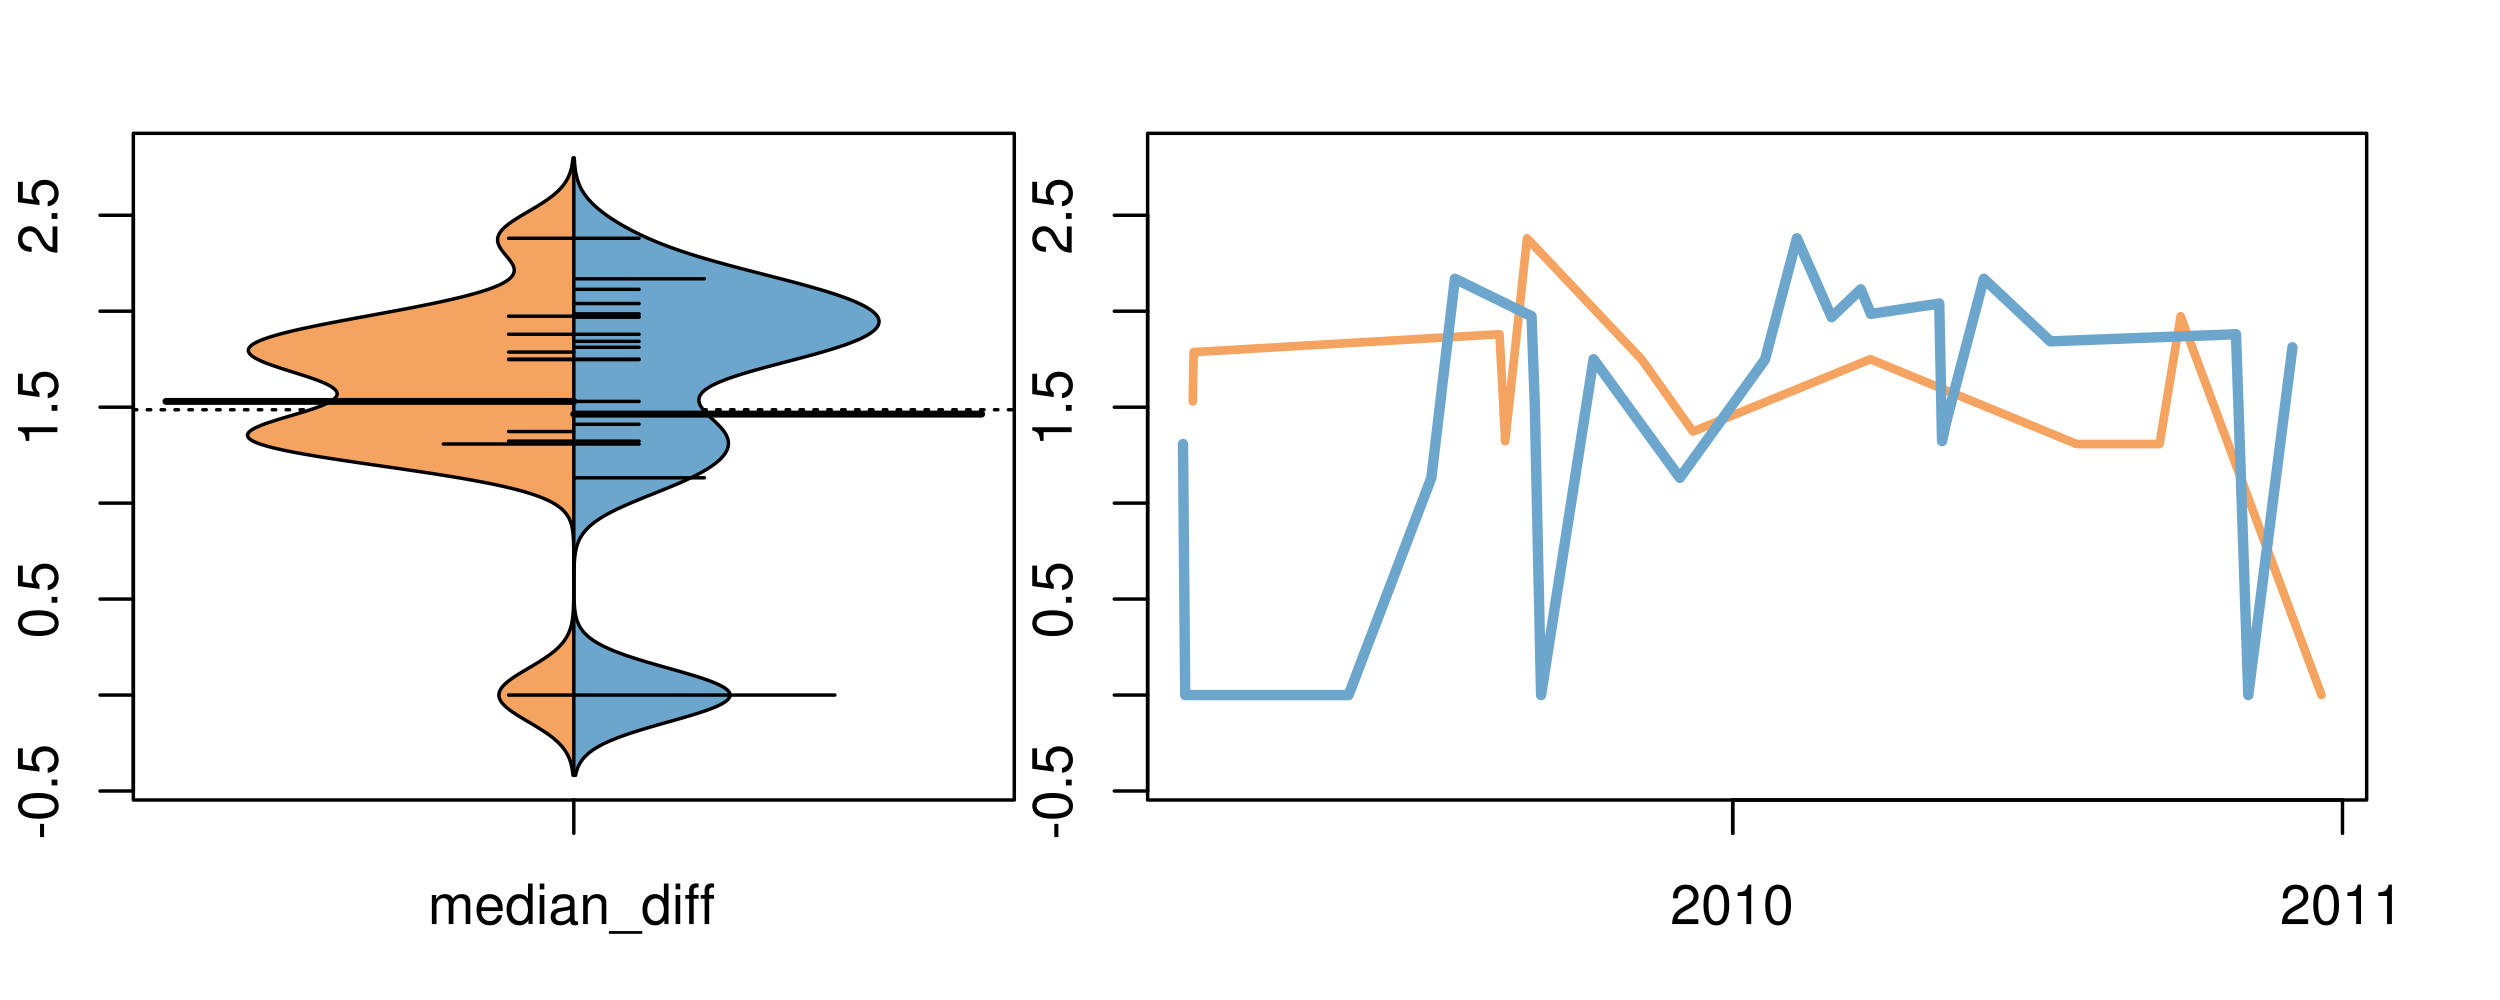 <?xml version="1.0" encoding="UTF-8"?>
<svg xmlns="http://www.w3.org/2000/svg" xmlns:xlink="http://www.w3.org/1999/xlink" width="540pt" height="216pt" viewBox="0 0 540 216" version="1.1">
<defs>
<g>
<symbol overflow="visible" id="glyph0-0">
<path style="stroke:none;" d="M -3.75 -3.406 L -3.75 -0.547 L -2.875 -0.547 L -2.875 -3.406 Z M -3.75 -3.406 "/>
</symbol>
<symbol overflow="visible" id="glyph0-1">
<path style="stroke:none;" d="M -8.516 -3.297 C -8.516 -2.516 -8.156 -1.781 -7.578 -1.344 C -6.828 -0.797 -5.688 -0.516 -4.109 -0.516 C -1.25 -0.516 0.281 -1.469 0.281 -3.297 C 0.281 -5.094 -1.25 -6.078 -4.047 -6.078 C -5.703 -6.078 -6.797 -5.812 -7.578 -5.25 C -8.172 -4.812 -8.516 -4.109 -8.516 -3.297 Z M -7.578 -3.297 C -7.578 -4.438 -6.422 -5 -4.141 -5 C -1.734 -5 -0.594 -4.453 -0.594 -3.281 C -0.594 -2.156 -1.781 -1.594 -4.109 -1.594 C -6.438 -1.594 -7.578 -2.156 -7.578 -3.297 Z M -7.578 -3.297 "/>
</symbol>
<symbol overflow="visible" id="glyph0-2">
<path style="stroke:none;" d="M -1.25 -2.297 L -1.25 -1.047 L 0 -1.047 L 0 -2.297 Z M -1.25 -2.297 "/>
</symbol>
<symbol overflow="visible" id="glyph0-3">
<path style="stroke:none;" d="M -8.516 -5.719 L -8.516 -1.312 L -3.875 -0.688 L -3.875 -1.656 C -4.469 -2.141 -4.672 -2.562 -4.672 -3.219 C -4.672 -4.359 -3.891 -5.078 -2.625 -5.078 C -1.406 -5.078 -0.656 -4.375 -0.656 -3.219 C -0.656 -2.297 -1.125 -1.734 -2.094 -1.469 L -2.094 -0.422 C -1.391 -0.562 -1.062 -0.688 -0.75 -0.938 C -0.094 -1.422 0.281 -2.281 0.281 -3.234 C 0.281 -4.953 -0.969 -6.156 -2.766 -6.156 C -4.453 -6.156 -5.609 -5.047 -5.609 -3.406 C -5.609 -2.812 -5.453 -2.328 -5.094 -1.844 L -7.469 -2.172 L -7.469 -5.719 Z M -8.516 -5.719 "/>
</symbol>
<symbol overflow="visible" id="glyph0-4">
<path style="stroke:none;" d="M -6.062 -3.109 L 0 -3.109 L 0 -4.156 L -8.516 -4.156 L -8.516 -3.469 C -7.203 -3.094 -7.016 -2.859 -6.812 -1.219 L -6.062 -1.219 Z M -6.062 -3.109 "/>
</symbol>
<symbol overflow="visible" id="glyph0-5">
<path style="stroke:none;" d="M -1.047 -6.078 L -1.047 -1.594 C -1.734 -1.703 -2.188 -2.094 -2.797 -3.125 L -3.438 -4.328 C -4.094 -5.516 -4.969 -6.125 -6.016 -6.125 C -6.719 -6.125 -7.375 -5.844 -7.844 -5.344 C -8.297 -4.844 -8.516 -4.219 -8.516 -3.406 C -8.516 -2.328 -8.125 -1.531 -7.406 -1.062 C -6.953 -0.75 -6.422 -0.625 -5.562 -0.594 L -5.562 -1.656 C -6.125 -1.688 -6.484 -1.766 -6.75 -1.906 C -7.266 -2.188 -7.578 -2.734 -7.578 -3.375 C -7.578 -4.328 -6.906 -5.047 -5.984 -5.047 C -5.312 -5.047 -4.734 -4.656 -4.312 -3.906 L -3.688 -2.797 C -2.672 -1.016 -1.875 -0.5 0 -0.406 L 0 -6.078 Z M -1.047 -6.078 "/>
</symbol>
<symbol overflow="visible" id="glyph0-6">
<path style="stroke:none;" d="M -8.75 -5.938 L -8.75 -4.938 L -5.5 -4.938 C -6.125 -4.531 -6.469 -3.859 -6.469 -3.016 C -6.469 -1.375 -5.156 -0.312 -3.156 -0.312 C -1.031 -0.312 0.281 -1.359 0.281 -3.047 C 0.281 -3.906 -0.047 -4.516 -0.828 -5.047 L 0 -5.047 L 0 -5.938 Z M -5.531 -3.188 C -5.531 -4.266 -4.578 -4.938 -3.078 -4.938 C -1.625 -4.938 -0.656 -4.25 -0.656 -3.188 C -0.656 -2.094 -1.625 -1.359 -3.094 -1.359 C -4.562 -1.359 -5.531 -2.094 -5.531 -3.188 Z M -5.531 -3.188 "/>
</symbol>
<symbol overflow="visible" id="glyph0-7">
<path style="stroke:none;" d="M -6.281 -3.094 L -6.281 -2.047 L -7.266 -2.047 C -7.688 -2.047 -7.906 -2.297 -7.906 -2.75 C -7.906 -2.828 -7.906 -2.875 -7.891 -3.094 L -8.719 -3.094 C -8.766 -2.875 -8.781 -2.734 -8.781 -2.531 C -8.781 -1.609 -8.25 -1.062 -7.359 -1.062 L -6.281 -1.062 L -6.281 -0.219 L -5.469 -0.219 L -5.469 -1.062 L 0 -1.062 L 0 -2.047 L -5.469 -2.047 L -5.469 -3.094 Z M -6.281 -3.094 "/>
</symbol>
<symbol overflow="visible" id="glyph0-8">
<path style="stroke:none;" d="M 1.516 -6.938 L 1.516 0.266 L 2.109 0.266 L 2.109 -6.938 Z M 1.516 -6.938 "/>
</symbol>
<symbol overflow="visible" id="glyph0-9">
<path style="stroke:none;" d="M -6.469 -3.266 C -6.469 -1.5 -5.203 -0.438 -3.094 -0.438 C -0.984 -0.438 0.281 -1.484 0.281 -3.281 C 0.281 -5.047 -0.984 -6.125 -3.047 -6.125 C -5.219 -6.125 -6.469 -5.078 -6.469 -3.266 Z M -5.547 -3.281 C -5.547 -4.406 -4.625 -5.078 -3.062 -5.078 C -1.578 -5.078 -0.641 -4.375 -0.641 -3.281 C -0.641 -2.156 -1.578 -1.469 -3.094 -1.469 C -4.609 -1.469 -5.547 -2.156 -5.547 -3.281 Z M -5.547 -3.281 "/>
</symbol>
<symbol overflow="visible" id="glyph0-10">
<path style="stroke:none;" d="M -8.75 -1.828 L -8.75 -0.812 L 0 -0.812 L 0 -1.828 Z M -8.75 -1.828 "/>
</symbol>
<symbol overflow="visible" id="glyph0-11">
<path style="stroke:none;" d="M 0 -3.422 L -6.281 -5.828 L -6.281 -4.703 L -1.188 -2.922 L -6.281 -1.25 L -6.281 -0.125 L 0 -2.328 Z M 0 -3.422 "/>
</symbol>
<symbol overflow="visible" id="glyph0-12">
<path style="stroke:none;" d="M -0.594 -6.422 C -0.562 -6.312 -0.562 -6.266 -0.562 -6.203 C -0.562 -5.859 -0.75 -5.656 -1.062 -5.656 L -4.75 -5.656 C -5.875 -5.656 -6.469 -4.844 -6.469 -3.297 C -6.469 -2.391 -6.203 -1.625 -5.734 -1.219 C -5.406 -0.922 -5.047 -0.797 -4.422 -0.781 L -4.422 -1.781 C -5.203 -1.875 -5.547 -2.328 -5.547 -3.266 C -5.547 -4.156 -5.203 -4.672 -4.609 -4.672 L -4.344 -4.672 C -3.922 -4.672 -3.75 -4.422 -3.641 -3.625 C -3.469 -2.203 -3.422 -1.984 -3.266 -1.609 C -2.969 -0.875 -2.406 -0.5 -1.578 -0.5 C -0.438 -0.5 0.281 -1.297 0.281 -2.562 C 0.281 -3.359 0 -4 -0.641 -4.703 C -0.016 -4.781 0.281 -5.094 0.281 -5.734 C 0.281 -5.938 0.25 -6.094 0.172 -6.422 Z M -1.984 -4.672 C -1.641 -4.672 -1.438 -4.578 -1.156 -4.266 C -0.797 -3.859 -0.594 -3.375 -0.594 -2.781 C -0.594 -2 -0.969 -1.547 -1.609 -1.547 C -2.266 -1.547 -2.609 -1.984 -2.766 -3.062 C -2.906 -4.109 -2.953 -4.328 -3.109 -4.672 Z M -1.984 -4.672 "/>
</symbol>
<symbol overflow="visible" id="glyph0-13">
<path style="stroke:none;" d="M 0 -5.781 L -6.281 -5.781 L -6.281 -4.781 L -2.719 -4.781 C -1.438 -4.781 -0.594 -4.109 -0.594 -3.078 C -0.594 -2.281 -1.078 -1.781 -1.844 -1.781 L -6.281 -1.781 L -6.281 -0.781 L -1.438 -0.781 C -0.391 -0.781 0.281 -1.562 0.281 -2.781 C 0.281 -3.703 -0.047 -4.297 -0.875 -4.891 L 0 -4.891 Z M 0 -5.781 "/>
</symbol>
<symbol overflow="visible" id="glyph0-14">
<path style="stroke:none;" d="M -2.812 -6.156 C -3.766 -6.156 -4.344 -6.078 -4.812 -5.906 C -5.844 -5.5 -6.469 -4.531 -6.469 -3.359 C -6.469 -1.609 -5.125 -0.484 -3.062 -0.484 C -1 -0.484 0.281 -1.578 0.281 -3.344 C 0.281 -4.781 -0.547 -5.766 -1.906 -6.031 L -1.906 -5.016 C -1.078 -4.734 -0.641 -4.172 -0.641 -3.375 C -0.641 -2.734 -0.938 -2.203 -1.469 -1.859 C -1.828 -1.625 -2.188 -1.531 -2.812 -1.531 Z M -3.625 -1.547 C -4.781 -1.625 -5.547 -2.344 -5.547 -3.344 C -5.547 -4.328 -4.734 -5.094 -3.703 -5.094 C -3.672 -5.094 -3.641 -5.094 -3.625 -5.078 Z M -3.625 -1.547 "/>
</symbol>
<symbol overflow="visible" id="glyph1-0">
<path style="stroke:none;" d="M 0.844 -6.281 L 0.844 0 L 1.844 0 L 1.844 -3.953 C 1.844 -4.859 2.516 -5.594 3.328 -5.594 C 4.062 -5.594 4.484 -5.141 4.484 -4.328 L 4.484 0 L 5.5 0 L 5.5 -3.953 C 5.5 -4.859 6.156 -5.594 6.969 -5.594 C 7.703 -5.594 8.141 -5.125 8.141 -4.328 L 8.141 0 L 9.141 0 L 9.141 -4.719 C 9.141 -5.844 8.5 -6.469 7.312 -6.469 C 6.484 -6.469 5.969 -6.219 5.391 -5.516 C 5.016 -6.188 4.516 -6.469 3.703 -6.469 C 2.859 -6.469 2.297 -6.156 1.766 -5.406 L 1.766 -6.281 Z M 0.844 -6.281 "/>
</symbol>
<symbol overflow="visible" id="glyph1-1">
<path style="stroke:none;" d="M 6.156 -2.812 C 6.156 -3.766 6.078 -4.344 5.906 -4.812 C 5.5 -5.844 4.531 -6.469 3.359 -6.469 C 1.609 -6.469 0.484 -5.125 0.484 -3.062 C 0.484 -1 1.578 0.281 3.344 0.281 C 4.781 0.281 5.766 -0.547 6.031 -1.906 L 5.016 -1.906 C 4.734 -1.078 4.172 -0.641 3.375 -0.641 C 2.734 -0.641 2.203 -0.938 1.859 -1.469 C 1.625 -1.828 1.531 -2.188 1.531 -2.812 Z M 1.547 -3.625 C 1.625 -4.781 2.344 -5.547 3.344 -5.547 C 4.328 -5.547 5.094 -4.734 5.094 -3.703 C 5.094 -3.672 5.094 -3.641 5.078 -3.625 Z M 1.547 -3.625 "/>
</symbol>
<symbol overflow="visible" id="glyph1-2">
<path style="stroke:none;" d="M 5.938 -8.75 L 4.938 -8.75 L 4.938 -5.5 C 4.531 -6.125 3.859 -6.469 3.016 -6.469 C 1.375 -6.469 0.312 -5.156 0.312 -3.156 C 0.312 -1.031 1.359 0.281 3.047 0.281 C 3.906 0.281 4.516 -0.047 5.047 -0.828 L 5.047 0 L 5.938 0 Z M 3.188 -5.531 C 4.266 -5.531 4.938 -4.578 4.938 -3.078 C 4.938 -1.625 4.25 -0.656 3.188 -0.656 C 2.094 -0.656 1.359 -1.625 1.359 -3.094 C 1.359 -4.562 2.094 -5.531 3.188 -5.531 Z M 3.188 -5.531 "/>
</symbol>
<symbol overflow="visible" id="glyph1-3">
<path style="stroke:none;" d="M 1.797 -6.281 L 0.797 -6.281 L 0.797 0 L 1.797 0 Z M 1.797 -8.75 L 0.797 -8.75 L 0.797 -7.484 L 1.797 -7.484 Z M 1.797 -8.75 "/>
</symbol>
<symbol overflow="visible" id="glyph1-4">
<path style="stroke:none;" d="M 6.422 -0.594 C 6.312 -0.562 6.266 -0.562 6.203 -0.562 C 5.859 -0.562 5.656 -0.75 5.656 -1.062 L 5.656 -4.75 C 5.656 -5.875 4.844 -6.469 3.297 -6.469 C 2.391 -6.469 1.625 -6.203 1.219 -5.734 C 0.922 -5.406 0.797 -5.047 0.781 -4.422 L 1.781 -4.422 C 1.875 -5.203 2.328 -5.547 3.266 -5.547 C 4.156 -5.547 4.672 -5.203 4.672 -4.609 L 4.672 -4.344 C 4.672 -3.922 4.422 -3.75 3.625 -3.641 C 2.203 -3.469 1.984 -3.422 1.609 -3.266 C 0.875 -2.969 0.5 -2.406 0.5 -1.578 C 0.5 -0.438 1.297 0.281 2.562 0.281 C 3.359 0.281 4 0 4.703 -0.641 C 4.781 -0.016 5.094 0.281 5.734 0.281 C 5.938 0.281 6.094 0.25 6.422 0.172 Z M 4.672 -1.984 C 4.672 -1.641 4.578 -1.438 4.266 -1.156 C 3.859 -0.797 3.375 -0.594 2.781 -0.594 C 2 -0.594 1.547 -0.969 1.547 -1.609 C 1.547 -2.266 1.984 -2.609 3.062 -2.766 C 4.109 -2.906 4.328 -2.953 4.672 -3.109 Z M 4.672 -1.984 "/>
</symbol>
<symbol overflow="visible" id="glyph1-5">
<path style="stroke:none;" d="M 0.844 -6.281 L 0.844 0 L 1.844 0 L 1.844 -3.469 C 1.844 -4.75 2.516 -5.594 3.547 -5.594 C 4.344 -5.594 4.844 -5.109 4.844 -4.359 L 4.844 0 L 5.844 0 L 5.844 -4.75 C 5.844 -5.797 5.062 -6.469 3.859 -6.469 C 2.922 -6.469 2.312 -6.109 1.766 -5.234 L 1.766 -6.281 Z M 0.844 -6.281 "/>
</symbol>
<symbol overflow="visible" id="glyph1-6">
<path style="stroke:none;" d="M 6.938 1.516 L -0.266 1.516 L -0.266 2.109 L 6.938 2.109 Z M 6.938 1.516 "/>
</symbol>
<symbol overflow="visible" id="glyph1-7">
<path style="stroke:none;" d="M 3.094 -6.281 L 2.047 -6.281 L 2.047 -7.266 C 2.047 -7.688 2.297 -7.906 2.75 -7.906 C 2.828 -7.906 2.875 -7.906 3.094 -7.891 L 3.094 -8.719 C 2.875 -8.766 2.734 -8.781 2.531 -8.781 C 1.609 -8.781 1.062 -8.25 1.062 -7.359 L 1.062 -6.281 L 0.219 -6.281 L 0.219 -5.469 L 1.062 -5.469 L 1.062 0 L 2.047 0 L 2.047 -5.469 L 3.094 -5.469 Z M 3.094 -6.281 "/>
</symbol>
<symbol overflow="visible" id="glyph1-8">
<path style="stroke:none;" d="M 6.078 -1.047 L 1.594 -1.047 C 1.703 -1.734 2.094 -2.188 3.125 -2.797 L 4.328 -3.438 C 5.516 -4.094 6.125 -4.969 6.125 -6.016 C 6.125 -6.719 5.844 -7.375 5.344 -7.844 C 4.844 -8.297 4.219 -8.516 3.406 -8.516 C 2.328 -8.516 1.531 -8.125 1.062 -7.406 C 0.75 -6.953 0.625 -6.422 0.594 -5.562 L 1.656 -5.562 C 1.688 -6.125 1.766 -6.484 1.906 -6.75 C 2.188 -7.266 2.734 -7.578 3.375 -7.578 C 4.328 -7.578 5.047 -6.906 5.047 -5.984 C 5.047 -5.312 4.656 -4.734 3.906 -4.312 L 2.797 -3.688 C 1.016 -2.672 0.5 -1.875 0.406 0 L 6.078 0 Z M 6.078 -1.047 "/>
</symbol>
<symbol overflow="visible" id="glyph1-9">
<path style="stroke:none;" d="M 3.297 -8.516 C 2.516 -8.516 1.781 -8.156 1.344 -7.578 C 0.797 -6.828 0.516 -5.688 0.516 -4.109 C 0.516 -1.25 1.469 0.281 3.297 0.281 C 5.094 0.281 6.078 -1.25 6.078 -4.047 C 6.078 -5.703 5.812 -6.797 5.25 -7.578 C 4.812 -8.172 4.109 -8.516 3.297 -8.516 Z M 3.297 -7.578 C 4.438 -7.578 5 -6.422 5 -4.141 C 5 -1.734 4.453 -0.594 3.281 -0.594 C 2.156 -0.594 1.594 -1.781 1.594 -4.109 C 1.594 -6.438 2.156 -7.578 3.297 -7.578 Z M 3.297 -7.578 "/>
</symbol>
<symbol overflow="visible" id="glyph1-10">
<path style="stroke:none;" d="M 3.109 -6.062 L 3.109 0 L 4.156 0 L 4.156 -8.516 L 3.469 -8.516 C 3.094 -7.203 2.859 -7.016 1.219 -6.812 L 1.219 -6.062 Z M 3.109 -6.062 "/>
</symbol>
</g>
<clipPath id="clip1">
  <path d="M 28.801 28.801 L 220.086 28.801 L 220.086 173.801 L 28.801 173.801 Z M 28.801 28.801 "/>
</clipPath>
<clipPath id="clip2">
  <path d="M 247.887 28.801 L 512.199 28.801 L 512.199 173.801 L 247.887 173.801 Z M 247.887 28.801 "/>
</clipPath>
<clipPath id="clip3">
  <path d="M 233.484 14.398 L 526.598 14.398 L 526.598 188.199 L 233.484 188.199 Z M 233.484 14.398 "/>
</clipPath>
<clipPath id="clip4">
  <path d="M 247.887 28.801 L 512.199 28.801 L 512.199 173.801 L 247.887 173.801 Z M 247.887 28.801 "/>
</clipPath>
</defs>
<g id="surface1116">
<path style="fill:none;stroke-width:0.75;stroke-linecap:round;stroke-linejoin:round;stroke:rgb(0%,0%,0%);stroke-opacity:1;stroke-miterlimit:10;" d="M 28.801 172.801 L 219.086 172.801 L 219.086 28.801 L 28.801 28.801 L 28.801 172.801 "/>
<path style="fill:none;stroke-width:0.75;stroke-linecap:round;stroke-linejoin:round;stroke:rgb(0%,0%,0%);stroke-opacity:1;stroke-miterlimit:10;" d="M 28.801 170.859 L 28.801 46.496 "/>
<path style="fill:none;stroke-width:0.75;stroke-linecap:round;stroke-linejoin:round;stroke:rgb(0%,0%,0%);stroke-opacity:1;stroke-miterlimit:10;" d="M 28.801 170.859 L 21.602 170.859 "/>
<path style="fill:none;stroke-width:0.75;stroke-linecap:round;stroke-linejoin:round;stroke:rgb(0%,0%,0%);stroke-opacity:1;stroke-miterlimit:10;" d="M 28.801 150.129 L 21.602 150.129 "/>
<path style="fill:none;stroke-width:0.75;stroke-linecap:round;stroke-linejoin:round;stroke:rgb(0%,0%,0%);stroke-opacity:1;stroke-miterlimit:10;" d="M 28.801 129.402 L 21.602 129.402 "/>
<path style="fill:none;stroke-width:0.75;stroke-linecap:round;stroke-linejoin:round;stroke:rgb(0%,0%,0%);stroke-opacity:1;stroke-miterlimit:10;" d="M 28.801 108.676 L 21.602 108.676 "/>
<path style="fill:none;stroke-width:0.75;stroke-linecap:round;stroke-linejoin:round;stroke:rgb(0%,0%,0%);stroke-opacity:1;stroke-miterlimit:10;" d="M 28.801 87.949 L 21.602 87.949 "/>
<path style="fill:none;stroke-width:0.75;stroke-linecap:round;stroke-linejoin:round;stroke:rgb(0%,0%,0%);stroke-opacity:1;stroke-miterlimit:10;" d="M 28.801 67.223 L 21.602 67.223 "/>
<path style="fill:none;stroke-width:0.75;stroke-linecap:round;stroke-linejoin:round;stroke:rgb(0%,0%,0%);stroke-opacity:1;stroke-miterlimit:10;" d="M 28.801 46.496 L 21.602 46.496 "/>
<g style="fill:rgb(0%,0%,0%);fill-opacity:1;">
  <use xlink:href="#glyph0-0" x="12.396" y="181.359"/>
  <use xlink:href="#glyph0-1" x="12.396" y="177.363"/>
  <use xlink:href="#glyph0-2" x="12.396" y="170.691"/>
  <use xlink:href="#glyph0-3" x="12.396" y="167.355"/>
</g>
<g style="fill:rgb(0%,0%,0%);fill-opacity:1;">
  <use xlink:href="#glyph0-1" x="12.396" y="137.902"/>
  <use xlink:href="#glyph0-2" x="12.396" y="131.23"/>
  <use xlink:href="#glyph0-3" x="12.396" y="127.895"/>
</g>
<g style="fill:rgb(0%,0%,0%);fill-opacity:1;">
  <use xlink:href="#glyph0-4" x="12.396" y="96.449"/>
  <use xlink:href="#glyph0-2" x="12.396" y="89.777"/>
  <use xlink:href="#glyph0-3" x="12.396" y="86.441"/>
</g>
<g style="fill:rgb(0%,0%,0%);fill-opacity:1;">
  <use xlink:href="#glyph0-5" x="12.396" y="54.996"/>
  <use xlink:href="#glyph0-2" x="12.396" y="48.324"/>
  <use xlink:href="#glyph0-3" x="12.396" y="44.988"/>
</g>
<path style="fill:none;stroke-width:0.75;stroke-linecap:round;stroke-linejoin:round;stroke:rgb(0%,0%,0%);stroke-opacity:1;stroke-miterlimit:10;" d="M 123.941 172.801 L 123.941 172.801 "/>
<path style="fill:none;stroke-width:0.75;stroke-linecap:round;stroke-linejoin:round;stroke:rgb(0%,0%,0%);stroke-opacity:1;stroke-miterlimit:10;" d="M 123.941 172.801 L 123.941 180 "/>
<g style="fill:rgb(0%,0%,0%);fill-opacity:1;">
  <use xlink:href="#glyph1-0" x="92.441" y="199.596"/>
  <use xlink:href="#glyph1-1" x="102.438" y="199.596"/>
  <use xlink:href="#glyph1-2" x="109.109" y="199.596"/>
  <use xlink:href="#glyph1-3" x="115.781" y="199.596"/>
  <use xlink:href="#glyph1-4" x="118.445" y="199.596"/>
  <use xlink:href="#glyph1-5" x="125.117" y="199.596"/>
  <use xlink:href="#glyph1-6" x="131.789" y="199.596"/>
  <use xlink:href="#glyph1-2" x="138.461" y="199.596"/>
  <use xlink:href="#glyph1-3" x="145.133" y="199.596"/>
  <use xlink:href="#glyph1-7" x="147.797" y="199.596"/>
  <use xlink:href="#glyph1-7" x="151.133" y="199.596"/>
</g>
<g clip-path="url(#clip1)" clip-rule="nonzero">
<path style="fill:none;stroke-width:0.75;stroke-linecap:round;stroke-linejoin:round;stroke:rgb(0%,0%,0%);stroke-opacity:1;stroke-dasharray:0.75,2.25;stroke-miterlimit:10;" d="M 28.801 88.504 L 219.086 88.504 "/>
<path style=" stroke:none;fill-rule:nonzero;fill:rgb(95.686%,64.314%,37.647%);fill-opacity:1;" d="M 123.941 34.133 L 123.762 34.133 L 123.707 34.656 L 123.672 34.918 L 123.637 35.176 L 123.594 35.438 L 123.547 35.699 L 123.496 35.961 L 123.441 36.223 L 123.375 36.48 L 123.309 36.742 L 123.23 37.004 L 123.148 37.266 L 123.055 37.523 L 122.953 37.785 L 122.844 38.047 L 122.723 38.309 L 122.594 38.57 L 122.453 38.828 L 122.301 39.09 L 122.137 39.352 L 121.957 39.613 L 121.77 39.875 L 121.566 40.133 L 121.348 40.395 L 121.117 40.656 L 120.875 40.918 L 120.613 41.18 L 120.34 41.438 L 120.051 41.699 L 119.75 41.961 L 119.43 42.223 L 119.098 42.484 L 118.75 42.742 L 118.395 43.004 L 118.02 43.266 L 117.633 43.527 L 117.238 43.789 L 116.832 44.047 L 116.414 44.309 L 115.992 44.57 L 115.125 45.094 L 114.684 45.352 L 114.238 45.613 L 113.797 45.875 L 113.352 46.137 L 112.914 46.398 L 112.48 46.656 L 112.051 46.918 L 111.629 47.18 L 111.223 47.441 L 110.828 47.703 L 110.445 47.961 L 110.078 48.223 L 109.734 48.484 L 109.406 48.746 L 109.098 49.008 L 108.816 49.266 L 108.562 49.527 L 108.328 49.789 L 108.121 50.051 L 107.945 50.312 L 107.797 50.57 L 107.676 50.832 L 107.582 51.094 L 107.52 51.355 L 107.488 51.617 L 107.48 51.875 L 107.5 52.137 L 107.551 52.398 L 107.629 52.66 L 107.723 52.922 L 107.84 53.18 L 107.984 53.441 L 108.145 53.703 L 108.32 53.965 L 108.508 54.227 L 108.711 54.484 L 108.922 54.746 L 109.137 55.008 L 109.355 55.27 L 109.57 55.527 L 109.785 55.789 L 109.996 56.051 L 110.195 56.312 L 110.383 56.574 L 110.551 56.832 L 110.707 57.094 L 110.836 57.355 L 110.938 57.617 L 111.016 57.879 L 111.066 58.137 L 111.078 58.398 L 111.051 58.66 L 110.988 58.922 L 110.895 59.184 L 110.746 59.441 L 110.555 59.703 L 110.32 59.965 L 110.047 60.227 L 109.711 60.488 L 109.324 60.746 L 108.898 61.008 L 108.422 61.27 L 107.879 61.531 L 107.289 61.793 L 106.656 62.051 L 105.973 62.312 L 105.223 62.574 L 104.43 62.836 L 103.59 63.098 L 102.703 63.355 L 101.758 63.617 L 100.77 63.879 L 99.746 64.141 L 98.676 64.402 L 97.555 64.66 L 96.402 64.922 L 95.215 65.184 L 93.988 65.445 L 92.73 65.707 L 90.133 66.227 L 88.793 66.488 L 87.434 66.75 L 86.059 67.012 L 84.668 67.27 L 83.266 67.531 L 81.855 67.793 L 80.438 68.055 L 79.023 68.316 L 77.609 68.574 L 76.203 68.836 L 74.805 69.098 L 73.418 69.359 L 72.055 69.621 L 70.715 69.879 L 69.395 70.141 L 68.098 70.402 L 66.848 70.664 L 65.629 70.926 L 64.445 71.184 L 63.305 71.445 L 62.227 71.707 L 61.191 71.969 L 60.207 72.23 L 59.281 72.488 L 58.43 72.75 L 57.633 73.012 L 56.898 73.273 L 56.234 73.531 L 55.652 73.793 L 55.141 74.055 L 54.691 74.316 L 54.324 74.578 L 54.047 74.836 L 53.836 75.098 L 53.695 75.359 L 53.641 75.621 L 53.672 75.883 L 53.766 76.141 L 53.93 76.402 L 54.176 76.664 L 54.496 76.926 L 54.871 77.188 L 55.309 77.445 L 55.816 77.707 L 56.379 77.969 L 56.984 78.23 L 57.637 78.492 L 58.34 78.75 L 59.078 79.012 L 59.84 79.273 L 60.629 79.535 L 61.441 79.797 L 62.262 80.055 L 63.926 80.578 L 64.75 80.84 L 65.562 81.102 L 66.359 81.359 L 67.137 81.621 L 67.875 81.883 L 68.582 82.145 L 69.258 82.406 L 69.883 82.664 L 70.453 82.926 L 70.973 83.188 L 71.441 83.449 L 71.84 83.711 L 72.172 83.969 L 72.438 84.23 L 72.648 84.492 L 72.773 84.754 L 72.82 85.016 L 72.805 85.273 L 72.723 85.535 L 72.551 85.797 L 72.309 86.059 L 72.004 86.32 L 71.637 86.578 L 71.184 86.84 L 70.676 87.102 L 70.109 87.363 L 69.496 87.625 L 68.812 87.883 L 68.09 88.145 L 67.328 88.406 L 66.535 88.668 L 65.699 88.93 L 64.848 89.188 L 63.98 89.449 L 63.102 89.711 L 62.219 89.973 L 61.34 90.234 L 60.473 90.492 L 59.621 90.754 L 58.805 91.016 L 58.02 91.277 L 57.266 91.539 L 56.566 91.797 L 55.93 92.059 L 55.348 92.32 L 54.824 92.582 L 54.383 92.84 L 54.031 93.102 L 53.754 93.363 L 53.555 93.625 L 53.465 93.887 L 53.477 94.145 L 53.578 94.406 L 53.766 94.668 L 54.086 94.93 L 54.504 95.191 L 55.016 95.449 L 55.617 95.711 L 56.355 95.973 L 57.188 96.234 L 58.105 96.496 L 59.109 96.754 L 60.238 97.016 L 61.441 97.277 L 62.719 97.539 L 64.07 97.801 L 65.516 98.059 L 67.02 98.32 L 68.574 98.582 L 70.188 98.844 L 71.855 99.105 L 73.559 99.363 L 75.293 99.625 L 77.055 99.887 L 78.84 100.148 L 80.637 100.41 L 82.438 100.668 L 84.242 100.93 L 86.035 101.191 L 87.816 101.453 L 89.582 101.715 L 91.32 101.973 L 93.027 102.234 L 94.707 102.496 L 96.352 102.758 L 97.945 103.02 L 99.492 103.277 L 100.996 103.539 L 102.457 103.801 L 103.852 104.062 L 105.191 104.324 L 106.48 104.582 L 107.723 104.844 L 108.891 105.105 L 110 105.367 L 111.066 105.629 L 112.074 105.887 L 113.012 106.148 L 113.898 106.41 L 114.738 106.672 L 115.523 106.934 L 116.25 107.191 L 116.93 107.453 L 117.566 107.715 L 118.156 107.977 L 118.695 108.238 L 119.199 108.496 L 119.664 108.758 L 120.09 109.02 L 120.477 109.281 L 120.832 109.543 L 121.16 109.801 L 121.457 110.062 L 121.723 110.324 L 121.969 110.586 L 122.191 110.844 L 122.391 111.105 L 122.566 111.367 L 122.727 111.629 L 122.875 111.891 L 123.004 112.148 L 123.117 112.41 L 123.219 112.672 L 123.312 112.934 L 123.391 113.195 L 123.461 113.453 L 123.523 113.715 L 123.582 113.977 L 123.629 114.238 L 123.672 114.5 L 123.711 114.758 L 123.742 115.02 L 123.797 115.543 L 123.816 115.805 L 123.836 116.062 L 123.852 116.324 L 123.887 117.109 L 123.895 117.367 L 123.91 117.891 L 123.918 118.414 L 123.922 118.672 L 123.93 119.195 L 123.93 119.457 L 123.934 119.719 L 123.934 119.977 L 123.938 120.238 L 123.938 121.023 L 123.941 121.281 L 123.941 126.242 L 123.938 126.5 L 123.938 127.285 L 123.934 127.547 L 123.934 127.805 L 123.93 128.066 L 123.93 128.328 L 123.926 128.59 L 123.926 128.848 L 123.914 129.633 L 123.906 129.895 L 123.902 130.152 L 123.887 130.676 L 123.875 130.938 L 123.867 131.199 L 123.855 131.457 L 123.809 132.242 L 123.785 132.504 L 123.762 132.762 L 123.738 133.023 L 123.711 133.285 L 123.641 133.809 L 123.598 134.066 L 123.555 134.328 L 123.504 134.59 L 123.387 135.113 L 123.316 135.371 L 123.242 135.633 L 123.156 135.895 L 123.066 136.156 L 122.969 136.418 L 122.855 136.676 L 122.738 136.938 L 122.609 137.199 L 122.473 137.461 L 122.32 137.723 L 122.156 137.98 L 121.984 138.242 L 121.793 138.504 L 121.59 138.766 L 121.375 139.027 L 121.148 139.285 L 120.902 139.547 L 120.645 139.809 L 120.375 140.07 L 120.09 140.332 L 119.785 140.59 L 119.469 140.852 L 119.137 141.113 L 118.797 141.375 L 118.438 141.637 L 118.066 141.895 L 117.684 142.156 L 117.289 142.418 L 116.883 142.68 L 116.469 142.941 L 116.047 143.199 L 115.617 143.461 L 114.742 143.984 L 114.301 144.246 L 113.859 144.504 L 113.418 144.766 L 112.98 145.027 L 112.547 145.289 L 112.121 145.551 L 111.703 145.809 L 111.297 146.07 L 110.902 146.332 L 110.523 146.594 L 110.164 146.852 L 109.824 147.113 L 109.5 147.375 L 109.203 147.637 L 108.93 147.898 L 108.68 148.156 L 108.457 148.418 L 108.27 148.68 L 108.109 148.941 L 107.977 149.203 L 107.871 149.461 L 107.809 149.723 L 107.777 149.984 L 107.77 150.246 L 107.797 150.508 L 107.867 150.766 L 107.965 151.027 L 108.09 151.289 L 108.246 151.551 L 108.438 151.812 L 108.656 152.07 L 108.898 152.332 L 109.168 152.594 L 109.465 152.855 L 109.785 153.117 L 110.121 153.375 L 110.48 153.637 L 110.859 153.898 L 111.25 154.16 L 111.652 154.422 L 112.07 154.68 L 112.496 154.941 L 112.926 155.203 L 113.363 155.465 L 113.805 155.727 L 114.246 155.984 L 115.129 156.508 L 115.566 156.77 L 115.996 157.031 L 116.418 157.289 L 116.836 157.551 L 117.238 157.812 L 117.637 158.074 L 118.02 158.336 L 118.395 158.594 L 118.75 158.855 L 119.098 159.117 L 119.43 159.379 L 119.75 159.641 L 120.051 159.898 L 120.34 160.16 L 120.613 160.422 L 120.875 160.684 L 121.117 160.945 L 121.348 161.203 L 121.566 161.465 L 121.77 161.727 L 121.957 161.988 L 122.137 162.25 L 122.301 162.508 L 122.453 162.77 L 122.594 163.031 L 122.723 163.293 L 122.844 163.555 L 122.953 163.812 L 123.055 164.074 L 123.148 164.336 L 123.23 164.598 L 123.309 164.855 L 123.441 165.379 L 123.496 165.641 L 123.547 165.902 L 123.594 166.16 L 123.637 166.422 L 123.707 166.945 L 123.734 167.207 L 123.762 167.465 L 123.941 167.465 Z M 123.941 34.133 "/>
<path style="fill:none;stroke-width:0.75;stroke-linecap:round;stroke-linejoin:round;stroke:rgb(0%,0%,0%);stroke-opacity:1;stroke-miterlimit:10;" d="M 123.941 34.133 L 123.762 34.133 L 123.707 34.656 L 123.672 34.918 L 123.637 35.176 L 123.594 35.438 L 123.547 35.699 L 123.496 35.961 L 123.441 36.223 L 123.375 36.48 L 123.309 36.742 L 123.23 37.004 L 123.148 37.266 L 123.055 37.523 L 122.953 37.785 L 122.844 38.047 L 122.723 38.309 L 122.594 38.57 L 122.453 38.828 L 122.301 39.09 L 122.137 39.352 L 121.957 39.613 L 121.77 39.875 L 121.566 40.133 L 121.348 40.395 L 121.117 40.656 L 120.875 40.918 L 120.613 41.18 L 120.34 41.438 L 120.051 41.699 L 119.75 41.961 L 119.43 42.223 L 119.098 42.484 L 118.75 42.742 L 118.395 43.004 L 118.02 43.266 L 117.633 43.527 L 117.238 43.789 L 116.832 44.047 L 116.414 44.309 L 115.992 44.57 L 115.125 45.094 L 114.684 45.352 L 114.238 45.613 L 113.797 45.875 L 113.352 46.137 L 112.914 46.398 L 112.48 46.656 L 112.051 46.918 L 111.629 47.18 L 111.223 47.441 L 110.828 47.703 L 110.445 47.961 L 110.078 48.223 L 109.734 48.484 L 109.406 48.746 L 109.098 49.008 L 108.816 49.266 L 108.562 49.527 L 108.328 49.789 L 108.121 50.051 L 107.945 50.312 L 107.797 50.57 L 107.676 50.832 L 107.582 51.094 L 107.52 51.355 L 107.488 51.617 L 107.48 51.875 L 107.5 52.137 L 107.551 52.398 L 107.629 52.66 L 107.723 52.922 L 107.84 53.18 L 107.984 53.441 L 108.145 53.703 L 108.32 53.965 L 108.508 54.227 L 108.711 54.484 L 108.922 54.746 L 109.137 55.008 L 109.355 55.27 L 109.57 55.527 L 109.785 55.789 L 109.996 56.051 L 110.195 56.312 L 110.383 56.574 L 110.551 56.832 L 110.707 57.094 L 110.836 57.355 L 110.938 57.617 L 111.016 57.879 L 111.066 58.137 L 111.078 58.398 L 111.051 58.66 L 110.988 58.922 L 110.895 59.184 L 110.746 59.441 L 110.555 59.703 L 110.32 59.965 L 110.047 60.227 L 109.711 60.488 L 109.324 60.746 L 108.898 61.008 L 108.422 61.27 L 107.879 61.531 L 107.289 61.793 L 106.656 62.051 L 105.973 62.312 L 105.223 62.574 L 104.43 62.836 L 103.59 63.098 L 102.703 63.355 L 101.758 63.617 L 100.77 63.879 L 99.746 64.141 L 98.676 64.402 L 97.555 64.66 L 96.402 64.922 L 95.215 65.184 L 93.988 65.445 L 92.73 65.707 L 90.133 66.227 L 88.793 66.488 L 87.434 66.75 L 86.059 67.012 L 84.668 67.27 L 83.266 67.531 L 81.855 67.793 L 80.438 68.055 L 79.023 68.316 L 77.609 68.574 L 76.203 68.836 L 74.805 69.098 L 73.418 69.359 L 72.055 69.621 L 70.715 69.879 L 69.395 70.141 L 68.098 70.402 L 66.848 70.664 L 65.629 70.926 L 64.445 71.184 L 63.305 71.445 L 62.227 71.707 L 61.191 71.969 L 60.207 72.23 L 59.281 72.488 L 58.43 72.75 L 57.633 73.012 L 56.898 73.273 L 56.234 73.531 L 55.652 73.793 L 55.141 74.055 L 54.691 74.316 L 54.324 74.578 L 54.047 74.836 L 53.836 75.098 L 53.695 75.359 L 53.641 75.621 L 53.672 75.883 L 53.766 76.141 L 53.93 76.402 L 54.176 76.664 L 54.496 76.926 L 54.871 77.188 L 55.309 77.445 L 55.816 77.707 L 56.379 77.969 L 56.984 78.23 L 57.637 78.492 L 58.34 78.75 L 59.078 79.012 L 59.84 79.273 L 60.629 79.535 L 61.441 79.797 L 62.262 80.055 L 63.926 80.578 L 64.75 80.84 L 65.562 81.102 L 66.359 81.359 L 67.137 81.621 L 67.875 81.883 L 68.582 82.145 L 69.258 82.406 L 69.883 82.664 L 70.453 82.926 L 70.973 83.188 L 71.441 83.449 L 71.84 83.711 L 72.172 83.969 L 72.438 84.23 L 72.648 84.492 L 72.773 84.754 L 72.82 85.016 L 72.805 85.273 L 72.723 85.535 L 72.551 85.797 L 72.309 86.059 L 72.004 86.32 L 71.637 86.578 L 71.184 86.84 L 70.676 87.102 L 70.109 87.363 L 69.496 87.625 L 68.812 87.883 L 68.09 88.145 L 67.328 88.406 L 66.535 88.668 L 65.699 88.93 L 64.848 89.188 L 63.98 89.449 L 63.102 89.711 L 62.219 89.973 L 61.34 90.234 L 60.473 90.492 L 59.621 90.754 L 58.805 91.016 L 58.02 91.277 L 57.266 91.539 L 56.566 91.797 L 55.93 92.059 L 55.348 92.32 L 54.824 92.582 L 54.383 92.84 L 54.031 93.102 L 53.754 93.363 L 53.555 93.625 L 53.465 93.887 L 53.477 94.145 L 53.578 94.406 L 53.766 94.668 L 54.086 94.93 L 54.504 95.191 L 55.016 95.449 L 55.617 95.711 L 56.355 95.973 L 57.188 96.234 L 58.105 96.496 L 59.109 96.754 L 60.238 97.016 L 61.441 97.277 L 62.719 97.539 L 64.07 97.801 L 65.516 98.059 L 67.02 98.32 L 68.574 98.582 L 70.188 98.844 L 71.855 99.105 L 73.559 99.363 L 75.293 99.625 L 77.055 99.887 L 78.84 100.148 L 80.637 100.41 L 82.438 100.668 L 84.242 100.93 L 86.035 101.191 L 87.816 101.453 L 89.582 101.715 L 91.32 101.973 L 93.027 102.234 L 94.707 102.496 L 96.352 102.758 L 97.945 103.02 L 99.492 103.277 L 100.996 103.539 L 102.457 103.801 L 103.852 104.062 L 105.191 104.324 L 106.48 104.582 L 107.723 104.844 L 108.891 105.105 L 110 105.367 L 111.066 105.629 L 112.074 105.887 L 113.012 106.148 L 113.898 106.41 L 114.738 106.672 L 115.523 106.934 L 116.25 107.191 L 116.93 107.453 L 117.566 107.715 L 118.156 107.977 L 118.695 108.238 L 119.199 108.496 L 119.664 108.758 L 120.09 109.02 L 120.477 109.281 L 120.832 109.543 L 121.16 109.801 L 121.457 110.062 L 121.723 110.324 L 121.969 110.586 L 122.191 110.844 L 122.391 111.105 L 122.566 111.367 L 122.727 111.629 L 122.875 111.891 L 123.004 112.148 L 123.117 112.41 L 123.219 112.672 L 123.312 112.934 L 123.391 113.195 L 123.461 113.453 L 123.523 113.715 L 123.582 113.977 L 123.629 114.238 L 123.672 114.5 L 123.711 114.758 L 123.742 115.02 L 123.797 115.543 L 123.816 115.805 L 123.836 116.062 L 123.852 116.324 L 123.887 117.109 L 123.895 117.367 L 123.91 117.891 L 123.918 118.414 L 123.922 118.672 L 123.93 119.195 L 123.93 119.457 L 123.934 119.719 L 123.934 119.977 L 123.938 120.238 L 123.938 121.023 L 123.941 121.281 L 123.941 126.242 L 123.938 126.5 L 123.938 127.285 L 123.934 127.547 L 123.934 127.805 L 123.93 128.066 L 123.93 128.328 L 123.926 128.59 L 123.926 128.848 L 123.914 129.633 L 123.906 129.895 L 123.902 130.152 L 123.887 130.676 L 123.875 130.938 L 123.867 131.199 L 123.855 131.457 L 123.809 132.242 L 123.785 132.504 L 123.762 132.762 L 123.738 133.023 L 123.711 133.285 L 123.641 133.809 L 123.598 134.066 L 123.555 134.328 L 123.504 134.59 L 123.387 135.113 L 123.316 135.371 L 123.242 135.633 L 123.156 135.895 L 123.066 136.156 L 122.969 136.418 L 122.855 136.676 L 122.738 136.938 L 122.609 137.199 L 122.473 137.461 L 122.32 137.723 L 122.156 137.98 L 121.984 138.242 L 121.793 138.504 L 121.59 138.766 L 121.375 139.027 L 121.148 139.285 L 120.902 139.547 L 120.645 139.809 L 120.375 140.07 L 120.09 140.332 L 119.785 140.59 L 119.469 140.852 L 119.137 141.113 L 118.797 141.375 L 118.438 141.637 L 118.066 141.895 L 117.684 142.156 L 117.289 142.418 L 116.883 142.68 L 116.469 142.941 L 116.047 143.199 L 115.617 143.461 L 114.742 143.984 L 114.301 144.246 L 113.859 144.504 L 113.418 144.766 L 112.98 145.027 L 112.547 145.289 L 112.121 145.551 L 111.703 145.809 L 111.297 146.07 L 110.902 146.332 L 110.523 146.594 L 110.164 146.852 L 109.824 147.113 L 109.5 147.375 L 109.203 147.637 L 108.93 147.898 L 108.68 148.156 L 108.457 148.418 L 108.27 148.68 L 108.109 148.941 L 107.977 149.203 L 107.871 149.461 L 107.809 149.723 L 107.777 149.984 L 107.77 150.246 L 107.797 150.508 L 107.867 150.766 L 107.965 151.027 L 108.09 151.289 L 108.246 151.551 L 108.438 151.812 L 108.656 152.07 L 108.898 152.332 L 109.168 152.594 L 109.465 152.855 L 109.785 153.117 L 110.121 153.375 L 110.48 153.637 L 110.859 153.898 L 111.25 154.16 L 111.652 154.422 L 112.07 154.68 L 112.496 154.941 L 112.926 155.203 L 113.363 155.465 L 113.805 155.727 L 114.246 155.984 L 115.129 156.508 L 115.566 156.77 L 115.996 157.031 L 116.418 157.289 L 116.836 157.551 L 117.238 157.812 L 117.637 158.074 L 118.02 158.336 L 118.395 158.594 L 118.75 158.855 L 119.098 159.117 L 119.43 159.379 L 119.75 159.641 L 120.051 159.898 L 120.34 160.16 L 120.613 160.422 L 120.875 160.684 L 121.117 160.945 L 121.348 161.203 L 121.566 161.465 L 121.77 161.727 L 121.957 161.988 L 122.137 162.25 L 122.301 162.508 L 122.453 162.77 L 122.594 163.031 L 122.723 163.293 L 122.844 163.555 L 122.953 163.812 L 123.055 164.074 L 123.148 164.336 L 123.23 164.598 L 123.309 164.855 L 123.441 165.379 L 123.496 165.641 L 123.547 165.902 L 123.594 166.16 L 123.637 166.422 L 123.707 166.945 L 123.734 167.207 L 123.762 167.465 L 123.941 167.465 "/>
<path style=" stroke:none;fill-rule:nonzero;fill:rgb(42.353%,65.098%,80.392%);fill-opacity:1;" d="M 123.941 167.465 L 124.324 167.465 L 124.379 167.207 L 124.438 166.945 L 124.508 166.684 L 124.586 166.422 L 124.672 166.16 L 124.766 165.902 L 124.871 165.641 L 124.992 165.379 L 125.125 165.117 L 125.27 164.855 L 125.426 164.598 L 125.602 164.336 L 125.797 164.074 L 126.004 163.812 L 126.234 163.555 L 126.488 163.293 L 126.758 163.031 L 127.051 162.77 L 127.367 162.508 L 127.715 162.25 L 128.082 161.988 L 128.477 161.727 L 128.898 161.465 L 129.355 161.203 L 129.836 160.945 L 130.344 160.684 L 130.887 160.422 L 131.461 160.16 L 132.066 159.898 L 132.695 159.641 L 133.359 159.379 L 134.055 159.117 L 134.777 158.855 L 135.523 158.594 L 136.305 158.336 L 137.105 158.074 L 137.93 157.812 L 138.777 157.551 L 139.645 157.289 L 140.531 157.031 L 141.43 156.77 L 142.336 156.508 L 143.254 156.246 L 144.176 155.984 L 145.098 155.727 L 146.02 155.465 L 146.934 155.203 L 147.836 154.941 L 148.723 154.68 L 149.594 154.422 L 150.434 154.16 L 151.25 153.898 L 152.039 153.637 L 152.789 153.375 L 153.492 153.117 L 154.156 152.855 L 154.781 152.594 L 155.344 152.332 L 155.848 152.07 L 156.305 151.812 L 156.703 151.551 L 157.031 151.289 L 157.293 151.027 L 157.492 150.766 L 157.637 150.508 L 157.691 150.246 L 157.684 149.984 L 157.613 149.723 L 157.484 149.461 L 157.266 149.203 L 156.988 148.941 L 156.656 148.68 L 156.262 148.418 L 155.793 148.156 L 155.273 147.898 L 154.703 147.637 L 154.086 147.375 L 153.41 147.113 L 152.695 146.852 L 151.945 146.594 L 151.16 146.332 L 150.336 146.07 L 149.488 145.809 L 148.617 145.551 L 147.73 145.289 L 146.824 145.027 L 145.91 144.766 L 144.988 144.504 L 144.066 144.246 L 143.145 143.984 L 142.227 143.723 L 141.32 143.461 L 140.422 143.199 L 139.543 142.941 L 138.676 142.68 L 137.828 142.418 L 137.008 142.156 L 136.211 141.895 L 135.438 141.637 L 134.684 141.375 L 133.969 141.113 L 133.281 140.852 L 132.621 140.59 L 131.984 140.332 L 131.391 140.07 L 130.824 139.809 L 130.285 139.547 L 129.773 139.285 L 129.301 139.027 L 128.852 138.766 L 128.43 138.504 L 128.035 138.242 L 127.672 137.98 L 127.332 137.723 L 127.016 137.461 L 126.723 137.199 L 126.457 136.938 L 126.207 136.676 L 125.98 136.418 L 125.77 136.156 L 125.582 135.895 L 125.41 135.633 L 125.25 135.371 L 125.105 135.113 L 124.977 134.852 L 124.859 134.59 L 124.754 134.328 L 124.66 134.066 L 124.574 133.809 L 124.5 133.547 L 124.43 133.285 L 124.371 133.023 L 124.316 132.762 L 124.27 132.504 L 124.227 132.242 L 124.156 131.719 L 124.129 131.457 L 124.102 131.199 L 124.062 130.676 L 124.031 130.152 L 124.02 129.895 L 123.996 129.371 L 123.988 129.109 L 123.984 128.848 L 123.977 128.59 L 123.965 127.805 L 123.961 127.547 L 123.961 127.285 L 123.957 127.023 L 123.957 125.195 L 123.961 124.938 L 123.961 124.676 L 123.973 123.891 L 123.977 123.633 L 123.984 123.371 L 123.988 123.109 L 124.004 122.586 L 124.016 122.328 L 124.039 121.805 L 124.055 121.543 L 124.074 121.281 L 124.09 121.023 L 124.113 120.762 L 124.168 120.238 L 124.199 119.977 L 124.234 119.719 L 124.273 119.457 L 124.367 118.934 L 124.426 118.672 L 124.484 118.414 L 124.555 118.152 L 124.629 117.891 L 124.711 117.629 L 124.805 117.367 L 124.902 117.109 L 125.012 116.848 L 125.133 116.586 L 125.266 116.324 L 125.406 116.062 L 125.562 115.805 L 125.73 115.543 L 125.914 115.281 L 126.105 115.02 L 126.316 114.758 L 126.547 114.5 L 126.785 114.238 L 127.043 113.977 L 127.32 113.715 L 127.617 113.453 L 127.926 113.195 L 128.254 112.934 L 128.605 112.672 L 128.973 112.41 L 129.355 112.148 L 129.762 111.891 L 130.188 111.629 L 130.629 111.367 L 131.09 111.105 L 131.566 110.844 L 132.066 110.586 L 132.582 110.324 L 133.109 110.062 L 133.656 109.801 L 134.219 109.543 L 134.797 109.281 L 135.383 109.02 L 135.984 108.758 L 136.598 108.496 L 137.219 108.238 L 137.848 107.977 L 138.484 107.715 L 139.773 107.191 L 140.426 106.934 L 141.078 106.672 L 141.727 106.41 L 142.379 106.148 L 143.027 105.887 L 143.668 105.629 L 144.309 105.367 L 144.938 105.105 L 145.562 104.844 L 146.176 104.582 L 146.781 104.324 L 147.375 104.062 L 147.957 103.801 L 148.523 103.539 L 149.078 103.277 L 149.617 103.02 L 150.145 102.758 L 150.648 102.496 L 151.141 102.234 L 151.617 101.973 L 152.078 101.715 L 152.516 101.453 L 152.938 101.191 L 153.344 100.93 L 153.73 100.668 L 154.098 100.41 L 154.445 100.148 L 154.777 99.887 L 155.09 99.625 L 155.379 99.363 L 155.648 99.105 L 155.902 98.844 L 156.133 98.582 L 156.344 98.32 L 156.539 98.059 L 156.715 97.801 L 156.863 97.539 L 156.992 97.277 L 157.105 97.016 L 157.195 96.754 L 157.262 96.496 L 157.309 96.234 L 157.34 95.973 L 157.348 95.711 L 157.328 95.449 L 157.293 95.191 L 157.242 94.93 L 157.168 94.668 L 157.07 94.406 L 156.953 94.145 L 156.824 93.887 L 156.676 93.625 L 156.504 93.363 L 156.32 93.102 L 156.121 92.84 L 155.906 92.582 L 155.676 92.32 L 155.438 92.059 L 155.188 91.797 L 154.93 91.539 L 154.664 91.277 L 154.395 91.016 L 153.84 90.492 L 153.566 90.234 L 153.289 89.973 L 153.02 89.711 L 152.758 89.449 L 152.504 89.188 L 152.262 88.93 L 152.031 88.668 L 151.82 88.406 L 151.625 88.145 L 151.453 87.883 L 151.297 87.625 L 151.172 87.363 L 151.074 87.102 L 151.004 86.84 L 150.961 86.578 L 150.961 86.32 L 150.992 86.059 L 151.055 85.797 L 151.156 85.535 L 151.305 85.273 L 151.488 85.016 L 151.711 84.754 L 151.977 84.492 L 152.293 84.23 L 152.648 83.969 L 153.043 83.711 L 153.48 83.449 L 153.973 83.188 L 154.5 82.926 L 155.062 82.664 L 155.676 82.406 L 156.328 82.145 L 157.016 81.883 L 157.738 81.621 L 158.5 81.359 L 159.297 81.102 L 160.121 80.84 L 160.973 80.578 L 161.855 80.316 L 162.762 80.055 L 163.688 79.797 L 164.629 79.535 L 165.59 79.273 L 166.562 79.012 L 167.543 78.75 L 168.531 78.492 L 169.523 78.23 L 170.52 77.969 L 172.496 77.445 L 173.473 77.188 L 174.441 76.926 L 175.395 76.664 L 176.336 76.402 L 177.254 76.141 L 178.152 75.883 L 179.031 75.621 L 179.887 75.359 L 180.707 75.098 L 181.504 74.836 L 182.273 74.578 L 183.008 74.316 L 183.707 74.055 L 184.375 73.793 L 185.016 73.531 L 185.609 73.273 L 186.164 73.012 L 186.688 72.75 L 187.176 72.488 L 187.617 72.23 L 188.02 71.969 L 188.387 71.707 L 188.719 71.445 L 189 71.184 L 189.242 70.926 L 189.449 70.664 L 189.621 70.402 L 189.738 70.141 L 189.82 69.879 L 189.867 69.621 L 189.879 69.359 L 189.836 69.098 L 189.758 68.836 L 189.648 68.574 L 189.5 68.316 L 189.301 68.055 L 189.07 67.793 L 188.805 67.531 L 188.504 67.27 L 188.156 67.012 L 187.773 66.75 L 187.363 66.488 L 186.91 66.227 L 186.422 65.965 L 185.902 65.707 L 185.352 65.445 L 184.762 65.184 L 184.137 64.922 L 183.488 64.66 L 182.809 64.402 L 182.094 64.141 L 181.352 63.879 L 180.582 63.617 L 179.793 63.355 L 178.973 63.098 L 178.125 62.836 L 177.262 62.574 L 176.375 62.312 L 175.465 62.051 L 174.539 61.793 L 173.598 61.531 L 172.645 61.27 L 171.672 61.008 L 170.688 60.746 L 169.695 60.488 L 168.699 60.227 L 167.691 59.965 L 166.68 59.703 L 165.664 59.441 L 164.652 59.184 L 163.637 58.922 L 162.625 58.66 L 161.617 58.398 L 160.617 58.137 L 159.621 57.879 L 158.637 57.617 L 157.66 57.355 L 156.695 57.094 L 155.746 56.832 L 154.809 56.574 L 153.883 56.312 L 152.977 56.051 L 152.09 55.789 L 151.215 55.527 L 150.359 55.27 L 149.523 55.008 L 148.707 54.746 L 147.906 54.484 L 147.125 54.227 L 146.363 53.965 L 145.621 53.703 L 144.898 53.441 L 144.188 53.18 L 143.504 52.922 L 142.836 52.66 L 142.18 52.398 L 141.543 52.137 L 140.926 51.875 L 140.324 51.617 L 139.734 51.355 L 139.156 51.094 L 138.602 50.832 L 138.055 50.57 L 137.523 50.312 L 137 50.051 L 136.496 49.789 L 136 49.527 L 135.516 49.266 L 135.043 49.008 L 134.582 48.746 L 134.133 48.484 L 133.691 48.223 L 133.262 47.961 L 132.844 47.703 L 132.434 47.441 L 132.031 47.18 L 131.645 46.918 L 131.266 46.656 L 130.898 46.398 L 130.539 46.137 L 130.191 45.875 L 129.855 45.613 L 129.531 45.352 L 129.211 45.094 L 128.906 44.832 L 128.613 44.57 L 128.332 44.309 L 128.055 44.047 L 127.797 43.789 L 127.547 43.527 L 127.305 43.266 L 127.074 43.004 L 126.859 42.742 L 126.652 42.484 L 126.453 42.223 L 126.266 41.961 L 126.09 41.699 L 125.922 41.438 L 125.766 41.18 L 125.617 40.918 L 125.48 40.656 L 125.352 40.395 L 125.23 40.133 L 125.117 39.875 L 125.012 39.613 L 124.914 39.352 L 124.824 39.09 L 124.742 38.828 L 124.664 38.57 L 124.594 38.309 L 124.527 38.047 L 124.469 37.785 L 124.414 37.523 L 124.363 37.266 L 124.277 36.742 L 124.242 36.48 L 124.207 36.223 L 124.125 35.438 L 124.105 35.176 L 124.086 34.918 L 124.066 34.656 L 124.051 34.395 L 124.039 34.133 L 123.941 34.133 Z M 123.941 167.465 "/>
<path style="fill:none;stroke-width:0.75;stroke-linecap:round;stroke-linejoin:round;stroke:rgb(0%,0%,0%);stroke-opacity:1;stroke-miterlimit:10;" d="M 123.941 167.465 L 124.324 167.465 L 124.379 167.207 L 124.438 166.945 L 124.508 166.684 L 124.586 166.422 L 124.672 166.16 L 124.766 165.902 L 124.871 165.641 L 124.992 165.379 L 125.125 165.117 L 125.27 164.855 L 125.426 164.598 L 125.602 164.336 L 125.797 164.074 L 126.004 163.812 L 126.234 163.555 L 126.488 163.293 L 126.758 163.031 L 127.051 162.77 L 127.367 162.508 L 127.715 162.25 L 128.082 161.988 L 128.477 161.727 L 128.898 161.465 L 129.355 161.203 L 129.836 160.945 L 130.344 160.684 L 130.887 160.422 L 131.461 160.16 L 132.066 159.898 L 132.695 159.641 L 133.359 159.379 L 134.055 159.117 L 134.777 158.855 L 135.523 158.594 L 136.305 158.336 L 137.105 158.074 L 137.93 157.812 L 138.777 157.551 L 139.645 157.289 L 140.531 157.031 L 141.43 156.77 L 142.336 156.508 L 143.254 156.246 L 144.176 155.984 L 145.098 155.727 L 146.02 155.465 L 146.934 155.203 L 147.836 154.941 L 148.723 154.68 L 149.594 154.422 L 150.434 154.16 L 151.25 153.898 L 152.039 153.637 L 152.789 153.375 L 153.492 153.117 L 154.156 152.855 L 154.781 152.594 L 155.344 152.332 L 155.848 152.07 L 156.305 151.812 L 156.703 151.551 L 157.031 151.289 L 157.293 151.027 L 157.492 150.766 L 157.637 150.508 L 157.691 150.246 L 157.684 149.984 L 157.613 149.723 L 157.484 149.461 L 157.266 149.203 L 156.988 148.941 L 156.656 148.68 L 156.262 148.418 L 155.793 148.156 L 155.273 147.898 L 154.703 147.637 L 154.086 147.375 L 153.41 147.113 L 152.695 146.852 L 151.945 146.594 L 151.16 146.332 L 150.336 146.07 L 149.488 145.809 L 148.617 145.551 L 147.73 145.289 L 146.824 145.027 L 145.91 144.766 L 144.988 144.504 L 144.066 144.246 L 143.145 143.984 L 142.227 143.723 L 141.32 143.461 L 140.422 143.199 L 139.543 142.941 L 138.676 142.68 L 137.828 142.418 L 137.008 142.156 L 136.211 141.895 L 135.438 141.637 L 134.684 141.375 L 133.969 141.113 L 133.281 140.852 L 132.621 140.59 L 131.984 140.332 L 131.391 140.07 L 130.824 139.809 L 130.285 139.547 L 129.773 139.285 L 129.301 139.027 L 128.852 138.766 L 128.43 138.504 L 128.035 138.242 L 127.672 137.98 L 127.332 137.723 L 127.016 137.461 L 126.723 137.199 L 126.457 136.938 L 126.207 136.676 L 125.98 136.418 L 125.77 136.156 L 125.582 135.895 L 125.41 135.633 L 125.25 135.371 L 125.105 135.113 L 124.977 134.852 L 124.859 134.59 L 124.754 134.328 L 124.66 134.066 L 124.574 133.809 L 124.5 133.547 L 124.43 133.285 L 124.371 133.023 L 124.316 132.762 L 124.27 132.504 L 124.227 132.242 L 124.156 131.719 L 124.129 131.457 L 124.102 131.199 L 124.062 130.676 L 124.031 130.152 L 124.02 129.895 L 123.996 129.371 L 123.988 129.109 L 123.984 128.848 L 123.977 128.59 L 123.965 127.805 L 123.961 127.547 L 123.961 127.285 L 123.957 127.023 L 123.957 125.195 L 123.961 124.938 L 123.961 124.676 L 123.973 123.891 L 123.977 123.633 L 123.984 123.371 L 123.988 123.109 L 124.004 122.586 L 124.016 122.328 L 124.039 121.805 L 124.055 121.543 L 124.074 121.281 L 124.09 121.023 L 124.113 120.762 L 124.168 120.238 L 124.199 119.977 L 124.234 119.719 L 124.273 119.457 L 124.367 118.934 L 124.426 118.672 L 124.484 118.414 L 124.555 118.152 L 124.629 117.891 L 124.711 117.629 L 124.805 117.367 L 124.902 117.109 L 125.012 116.848 L 125.133 116.586 L 125.266 116.324 L 125.406 116.062 L 125.562 115.805 L 125.73 115.543 L 125.914 115.281 L 126.105 115.02 L 126.316 114.758 L 126.547 114.5 L 126.785 114.238 L 127.043 113.977 L 127.32 113.715 L 127.617 113.453 L 127.926 113.195 L 128.254 112.934 L 128.605 112.672 L 128.973 112.41 L 129.355 112.148 L 129.762 111.891 L 130.188 111.629 L 130.629 111.367 L 131.09 111.105 L 131.566 110.844 L 132.066 110.586 L 132.582 110.324 L 133.109 110.062 L 133.656 109.801 L 134.219 109.543 L 134.797 109.281 L 135.383 109.02 L 135.984 108.758 L 136.598 108.496 L 137.219 108.238 L 137.848 107.977 L 138.484 107.715 L 139.773 107.191 L 140.426 106.934 L 141.078 106.672 L 141.727 106.41 L 142.379 106.148 L 143.027 105.887 L 143.668 105.629 L 144.309 105.367 L 144.938 105.105 L 145.562 104.844 L 146.176 104.582 L 146.781 104.324 L 147.375 104.062 L 147.957 103.801 L 148.523 103.539 L 149.078 103.277 L 149.617 103.02 L 150.145 102.758 L 150.648 102.496 L 151.141 102.234 L 151.617 101.973 L 152.078 101.715 L 152.516 101.453 L 152.938 101.191 L 153.344 100.93 L 153.73 100.668 L 154.098 100.41 L 154.445 100.148 L 154.777 99.887 L 155.09 99.625 L 155.379 99.363 L 155.648 99.105 L 155.902 98.844 L 156.133 98.582 L 156.344 98.32 L 156.539 98.059 L 156.715 97.801 L 156.863 97.539 L 156.992 97.277 L 157.105 97.016 L 157.195 96.754 L 157.262 96.496 L 157.309 96.234 L 157.34 95.973 L 157.348 95.711 L 157.328 95.449 L 157.293 95.191 L 157.242 94.93 L 157.168 94.668 L 157.07 94.406 L 156.953 94.145 L 156.824 93.887 L 156.676 93.625 L 156.504 93.363 L 156.32 93.102 L 156.121 92.84 L 155.906 92.582 L 155.676 92.32 L 155.438 92.059 L 155.188 91.797 L 154.93 91.539 L 154.664 91.277 L 154.395 91.016 L 153.84 90.492 L 153.566 90.234 L 153.289 89.973 L 153.02 89.711 L 152.758 89.449 L 152.504 89.188 L 152.262 88.93 L 152.031 88.668 L 151.82 88.406 L 151.625 88.145 L 151.453 87.883 L 151.297 87.625 L 151.172 87.363 L 151.074 87.102 L 151.004 86.84 L 150.961 86.578 L 150.961 86.32 L 150.992 86.059 L 151.055 85.797 L 151.156 85.535 L 151.305 85.273 L 151.488 85.016 L 151.711 84.754 L 151.977 84.492 L 152.293 84.23 L 152.648 83.969 L 153.043 83.711 L 153.48 83.449 L 153.973 83.188 L 154.5 82.926 L 155.062 82.664 L 155.676 82.406 L 156.328 82.145 L 157.016 81.883 L 157.738 81.621 L 158.5 81.359 L 159.297 81.102 L 160.121 80.84 L 160.973 80.578 L 161.855 80.316 L 162.762 80.055 L 163.688 79.797 L 164.629 79.535 L 165.59 79.273 L 166.562 79.012 L 167.543 78.75 L 168.531 78.492 L 169.523 78.23 L 170.52 77.969 L 172.496 77.445 L 173.473 77.188 L 174.441 76.926 L 175.395 76.664 L 176.336 76.402 L 177.254 76.141 L 178.152 75.883 L 179.031 75.621 L 179.887 75.359 L 180.707 75.098 L 181.504 74.836 L 182.273 74.578 L 183.008 74.316 L 183.707 74.055 L 184.375 73.793 L 185.016 73.531 L 185.609 73.273 L 186.164 73.012 L 186.688 72.75 L 187.176 72.488 L 187.617 72.23 L 188.02 71.969 L 188.387 71.707 L 188.719 71.445 L 189 71.184 L 189.242 70.926 L 189.449 70.664 L 189.621 70.402 L 189.738 70.141 L 189.82 69.879 L 189.867 69.621 L 189.879 69.359 L 189.836 69.098 L 189.758 68.836 L 189.648 68.574 L 189.5 68.316 L 189.301 68.055 L 189.07 67.793 L 188.805 67.531 L 188.504 67.27 L 188.156 67.012 L 187.773 66.75 L 187.363 66.488 L 186.91 66.227 L 186.422 65.965 L 185.902 65.707 L 185.352 65.445 L 184.762 65.184 L 184.137 64.922 L 183.488 64.66 L 182.809 64.402 L 182.094 64.141 L 181.352 63.879 L 180.582 63.617 L 179.793 63.355 L 178.973 63.098 L 178.125 62.836 L 177.262 62.574 L 176.375 62.312 L 175.465 62.051 L 174.539 61.793 L 173.598 61.531 L 172.645 61.27 L 171.672 61.008 L 170.688 60.746 L 169.695 60.488 L 168.699 60.227 L 167.691 59.965 L 166.68 59.703 L 165.664 59.441 L 164.652 59.184 L 163.637 58.922 L 162.625 58.66 L 161.617 58.398 L 160.617 58.137 L 159.621 57.879 L 158.637 57.617 L 157.66 57.355 L 156.695 57.094 L 155.746 56.832 L 154.809 56.574 L 153.883 56.312 L 152.977 56.051 L 152.09 55.789 L 151.215 55.527 L 150.359 55.27 L 149.523 55.008 L 148.707 54.746 L 147.906 54.484 L 147.125 54.227 L 146.363 53.965 L 145.621 53.703 L 144.898 53.441 L 144.188 53.18 L 143.504 52.922 L 142.836 52.66 L 142.18 52.398 L 141.543 52.137 L 140.926 51.875 L 140.324 51.617 L 139.734 51.355 L 139.156 51.094 L 138.602 50.832 L 138.055 50.57 L 137.523 50.312 L 137 50.051 L 136.496 49.789 L 136 49.527 L 135.516 49.266 L 135.043 49.008 L 134.582 48.746 L 134.133 48.484 L 133.691 48.223 L 133.262 47.961 L 132.844 47.703 L 132.434 47.441 L 132.031 47.18 L 131.645 46.918 L 131.266 46.656 L 130.898 46.398 L 130.539 46.137 L 130.191 45.875 L 129.855 45.613 L 129.531 45.352 L 129.211 45.094 L 128.906 44.832 L 128.613 44.57 L 128.332 44.309 L 128.055 44.047 L 127.797 43.789 L 127.547 43.527 L 127.305 43.266 L 127.074 43.004 L 126.859 42.742 L 126.652 42.484 L 126.453 42.223 L 126.266 41.961 L 126.09 41.699 L 125.922 41.438 L 125.766 41.18 L 125.617 40.918 L 125.48 40.656 L 125.352 40.395 L 125.23 40.133 L 125.117 39.875 L 125.012 39.613 L 124.914 39.352 L 124.824 39.09 L 124.742 38.828 L 124.664 38.57 L 124.594 38.309 L 124.527 38.047 L 124.469 37.785 L 124.414 37.523 L 124.363 37.266 L 124.277 36.742 L 124.242 36.48 L 124.207 36.223 L 124.125 35.438 L 124.105 35.176 L 124.086 34.918 L 124.066 34.656 L 124.051 34.395 L 124.039 34.133 L 123.941 34.133 "/>
<path style="fill:none;stroke-width:1.5;stroke-linecap:round;stroke-linejoin:round;stroke:rgb(0%,0%,0%);stroke-opacity:1;stroke-miterlimit:10;" d="M 35.848 86.703 L 123.941 86.703 "/>
<path style="fill:none;stroke-width:1.5;stroke-linecap:round;stroke-linejoin:round;stroke:rgb(0%,0%,0%);stroke-opacity:1;stroke-miterlimit:10;" d="M 123.941 89.445 L 212.039 89.445 "/>
<path style="fill:none;stroke-width:0.75;stroke-linecap:round;stroke-linejoin:round;stroke:rgb(0%,0%,0%);stroke-opacity:1;stroke-miterlimit:10;" d="M 109.848 150.129 L 123.941 150.129 "/>
<path style="fill:none;stroke-width:0.75;stroke-linecap:round;stroke-linejoin:round;stroke:rgb(0%,0%,0%);stroke-opacity:1;stroke-miterlimit:10;" d="M 95.754 95.91 L 123.941 95.91 "/>
<path style="fill:none;stroke-width:0.75;stroke-linecap:round;stroke-linejoin:round;stroke:rgb(0%,0%,0%);stroke-opacity:1;stroke-miterlimit:10;" d="M 109.848 95.285 L 123.941 95.285 "/>
<path style="fill:none;stroke-width:0.75;stroke-linecap:round;stroke-linejoin:round;stroke:rgb(0%,0%,0%);stroke-opacity:1;stroke-miterlimit:10;" d="M 109.848 93.215 L 123.941 93.215 "/>
<path style="fill:none;stroke-width:0.75;stroke-linecap:round;stroke-linejoin:round;stroke:rgb(0%,0%,0%);stroke-opacity:1;stroke-miterlimit:10;" d="M 109.848 86.707 L 123.941 86.707 "/>
<path style="fill:none;stroke-width:0.75;stroke-linecap:round;stroke-linejoin:round;stroke:rgb(0%,0%,0%);stroke-opacity:1;stroke-miterlimit:10;" d="M 109.848 77.668 L 123.941 77.668 "/>
<path style="fill:none;stroke-width:0.75;stroke-linecap:round;stroke-linejoin:round;stroke:rgb(0%,0%,0%);stroke-opacity:1;stroke-miterlimit:10;" d="M 109.848 77.586 L 123.941 77.586 "/>
<path style="fill:none;stroke-width:0.75;stroke-linecap:round;stroke-linejoin:round;stroke:rgb(0%,0%,0%);stroke-opacity:1;stroke-miterlimit:10;" d="M 109.848 76.051 L 123.941 76.051 "/>
<path style="fill:none;stroke-width:0.75;stroke-linecap:round;stroke-linejoin:round;stroke:rgb(0%,0%,0%);stroke-opacity:1;stroke-miterlimit:10;" d="M 109.848 72.195 L 123.941 72.195 "/>
<path style="fill:none;stroke-width:0.75;stroke-linecap:round;stroke-linejoin:round;stroke:rgb(0%,0%,0%);stroke-opacity:1;stroke-miterlimit:10;" d="M 109.848 68.301 L 123.941 68.301 "/>
<path style="fill:none;stroke-width:0.75;stroke-linecap:round;stroke-linejoin:round;stroke:rgb(0%,0%,0%);stroke-opacity:1;stroke-miterlimit:10;" d="M 109.848 51.469 L 123.941 51.469 "/>
<path style="fill:none;stroke-width:0.75;stroke-linecap:round;stroke-linejoin:round;stroke:rgb(0%,0%,0%);stroke-opacity:1;stroke-miterlimit:10;" d="M 123.941 150.129 L 180.324 150.129 "/>
<path style="fill:none;stroke-width:0.75;stroke-linecap:round;stroke-linejoin:round;stroke:rgb(0%,0%,0%);stroke-opacity:1;stroke-miterlimit:10;" d="M 123.941 103.203 L 152.133 103.203 "/>
<path style="fill:none;stroke-width:0.75;stroke-linecap:round;stroke-linejoin:round;stroke:rgb(0%,0%,0%);stroke-opacity:1;stroke-miterlimit:10;" d="M 123.941 95.91 L 138.039 95.91 "/>
<path style="fill:none;stroke-width:0.75;stroke-linecap:round;stroke-linejoin:round;stroke:rgb(0%,0%,0%);stroke-opacity:1;stroke-miterlimit:10;" d="M 123.941 95.285 L 138.039 95.285 "/>
<path style="fill:none;stroke-width:0.75;stroke-linecap:round;stroke-linejoin:round;stroke:rgb(0%,0%,0%);stroke-opacity:1;stroke-miterlimit:10;" d="M 123.941 91.637 L 138.039 91.637 "/>
<path style="fill:none;stroke-width:0.75;stroke-linecap:round;stroke-linejoin:round;stroke:rgb(0%,0%,0%);stroke-opacity:1;stroke-miterlimit:10;" d="M 123.941 86.707 L 138.039 86.707 "/>
<path style="fill:none;stroke-width:0.75;stroke-linecap:round;stroke-linejoin:round;stroke:rgb(0%,0%,0%);stroke-opacity:1;stroke-miterlimit:10;" d="M 123.941 77.668 L 138.039 77.668 "/>
<path style="fill:none;stroke-width:0.75;stroke-linecap:round;stroke-linejoin:round;stroke:rgb(0%,0%,0%);stroke-opacity:1;stroke-miterlimit:10;" d="M 123.941 77.586 L 138.039 77.586 "/>
<path style="fill:none;stroke-width:0.75;stroke-linecap:round;stroke-linejoin:round;stroke:rgb(0%,0%,0%);stroke-opacity:1;stroke-miterlimit:10;" d="M 123.941 75.016 L 138.039 75.016 "/>
<path style="fill:none;stroke-width:0.75;stroke-linecap:round;stroke-linejoin:round;stroke:rgb(0%,0%,0%);stroke-opacity:1;stroke-miterlimit:10;" d="M 123.941 73.73 L 138.039 73.73 "/>
<path style="fill:none;stroke-width:0.75;stroke-linecap:round;stroke-linejoin:round;stroke:rgb(0%,0%,0%);stroke-opacity:1;stroke-miterlimit:10;" d="M 123.941 72.195 L 138.039 72.195 "/>
<path style="fill:none;stroke-width:0.75;stroke-linecap:round;stroke-linejoin:round;stroke:rgb(0%,0%,0%);stroke-opacity:1;stroke-miterlimit:10;" d="M 123.941 68.508 L 138.039 68.508 "/>
<path style="fill:none;stroke-width:0.75;stroke-linecap:round;stroke-linejoin:round;stroke:rgb(0%,0%,0%);stroke-opacity:1;stroke-miterlimit:10;" d="M 123.941 68.301 L 138.039 68.301 "/>
<path style="fill:none;stroke-width:0.75;stroke-linecap:round;stroke-linejoin:round;stroke:rgb(0%,0%,0%);stroke-opacity:1;stroke-miterlimit:10;" d="M 123.941 67.801 L 138.039 67.801 "/>
<path style="fill:none;stroke-width:0.75;stroke-linecap:round;stroke-linejoin:round;stroke:rgb(0%,0%,0%);stroke-opacity:1;stroke-miterlimit:10;" d="M 123.941 65.562 L 138.039 65.562 "/>
<path style="fill:none;stroke-width:0.75;stroke-linecap:round;stroke-linejoin:round;stroke:rgb(0%,0%,0%);stroke-opacity:1;stroke-miterlimit:10;" d="M 123.941 62.496 L 138.039 62.496 "/>
<path style="fill:none;stroke-width:0.75;stroke-linecap:round;stroke-linejoin:round;stroke:rgb(0%,0%,0%);stroke-opacity:1;stroke-miterlimit:10;" d="M 123.941 60.215 L 152.133 60.215 "/>
<path style="fill:none;stroke-width:0.75;stroke-linecap:round;stroke-linejoin:round;stroke:rgb(0%,0%,0%);stroke-opacity:1;stroke-miterlimit:10;" d="M 123.941 51.469 L 138.039 51.469 "/>
<path style="fill:none;stroke-width:0.75;stroke-linecap:round;stroke-linejoin:round;stroke:rgb(0%,0%,0%);stroke-opacity:1;stroke-miterlimit:10;" d="M 123.941 167.465 L 123.941 34.133 "/>
</g>
<g clip-path="url(#clip2)" clip-rule="nonzero">
<path style="fill:none;stroke-width:1.875;stroke-linecap:round;stroke-linejoin:round;stroke:rgb(95.686%,64.314%,37.647%);stroke-opacity:1;stroke-miterlimit:10;" d="M 257.637 86.707 L 257.824 76.051 L 323.895 72.195 L 325.121 95.285 L 329.84 51.469 L 354.625 77.668 L 365.684 93.215 L 403.98 77.586 L 448.543 95.91 L 466.465 95.91 L 471.012 68.301 L 501.449 150.129 "/>
</g>
<path style="fill:none;stroke-width:0.75;stroke-linecap:round;stroke-linejoin:round;stroke:rgb(0%,0%,0%);stroke-opacity:1;stroke-miterlimit:10;" d="M 374.262 172.801 L 505.977 172.801 "/>
<path style="fill:none;stroke-width:0.75;stroke-linecap:round;stroke-linejoin:round;stroke:rgb(0%,0%,0%);stroke-opacity:1;stroke-miterlimit:10;" d="M 374.262 172.801 L 374.262 180 "/>
<path style="fill:none;stroke-width:0.75;stroke-linecap:round;stroke-linejoin:round;stroke:rgb(0%,0%,0%);stroke-opacity:1;stroke-miterlimit:10;" d="M 374.262 172.801 L 374.262 180 "/>
<path style="fill:none;stroke-width:0.75;stroke-linecap:round;stroke-linejoin:round;stroke:rgb(0%,0%,0%);stroke-opacity:1;stroke-miterlimit:10;" d="M 505.977 172.801 L 505.977 180 "/>
<g style="fill:rgb(0%,0%,0%);fill-opacity:1;">
  <use xlink:href="#glyph1-8" x="360.762" y="199.596"/>
  <use xlink:href="#glyph1-9" x="367.434" y="199.596"/>
  <use xlink:href="#glyph1-10" x="374.105" y="199.596"/>
  <use xlink:href="#glyph1-9" x="380.777" y="199.596"/>
</g>
<g style="fill:rgb(0%,0%,0%);fill-opacity:1;">
  <use xlink:href="#glyph1-8" x="492.477" y="199.596"/>
  <use xlink:href="#glyph1-9" x="499.148" y="199.596"/>
  <use xlink:href="#glyph1-10" x="505.82" y="199.596"/>
  <use xlink:href="#glyph1-10" x="512.492" y="199.596"/>
</g>
<path style="fill:none;stroke-width:0.75;stroke-linecap:round;stroke-linejoin:round;stroke:rgb(0%,0%,0%);stroke-opacity:1;stroke-miterlimit:10;" d="M 247.887 170.859 L 247.887 46.496 "/>
<path style="fill:none;stroke-width:0.75;stroke-linecap:round;stroke-linejoin:round;stroke:rgb(0%,0%,0%);stroke-opacity:1;stroke-miterlimit:10;" d="M 247.887 170.859 L 240.688 170.859 "/>
<path style="fill:none;stroke-width:0.75;stroke-linecap:round;stroke-linejoin:round;stroke:rgb(0%,0%,0%);stroke-opacity:1;stroke-miterlimit:10;" d="M 247.887 150.129 L 240.688 150.129 "/>
<path style="fill:none;stroke-width:0.75;stroke-linecap:round;stroke-linejoin:round;stroke:rgb(0%,0%,0%);stroke-opacity:1;stroke-miterlimit:10;" d="M 247.887 129.402 L 240.688 129.402 "/>
<path style="fill:none;stroke-width:0.75;stroke-linecap:round;stroke-linejoin:round;stroke:rgb(0%,0%,0%);stroke-opacity:1;stroke-miterlimit:10;" d="M 247.887 108.676 L 240.688 108.676 "/>
<path style="fill:none;stroke-width:0.75;stroke-linecap:round;stroke-linejoin:round;stroke:rgb(0%,0%,0%);stroke-opacity:1;stroke-miterlimit:10;" d="M 247.887 87.949 L 240.688 87.949 "/>
<path style="fill:none;stroke-width:0.75;stroke-linecap:round;stroke-linejoin:round;stroke:rgb(0%,0%,0%);stroke-opacity:1;stroke-miterlimit:10;" d="M 247.887 67.223 L 240.688 67.223 "/>
<path style="fill:none;stroke-width:0.75;stroke-linecap:round;stroke-linejoin:round;stroke:rgb(0%,0%,0%);stroke-opacity:1;stroke-miterlimit:10;" d="M 247.887 46.496 L 240.688 46.496 "/>
<g style="fill:rgb(0%,0%,0%);fill-opacity:1;">
  <use xlink:href="#glyph0-0" x="231.482" y="181.359"/>
  <use xlink:href="#glyph0-1" x="231.482" y="177.363"/>
  <use xlink:href="#glyph0-2" x="231.482" y="170.691"/>
  <use xlink:href="#glyph0-3" x="231.482" y="167.355"/>
</g>
<g style="fill:rgb(0%,0%,0%);fill-opacity:1;">
  <use xlink:href="#glyph0-1" x="231.482" y="137.902"/>
  <use xlink:href="#glyph0-2" x="231.482" y="131.23"/>
  <use xlink:href="#glyph0-3" x="231.482" y="127.895"/>
</g>
<g style="fill:rgb(0%,0%,0%);fill-opacity:1;">
  <use xlink:href="#glyph0-4" x="231.482" y="96.449"/>
  <use xlink:href="#glyph0-2" x="231.482" y="89.777"/>
  <use xlink:href="#glyph0-3" x="231.482" y="86.441"/>
</g>
<g style="fill:rgb(0%,0%,0%);fill-opacity:1;">
  <use xlink:href="#glyph0-5" x="231.482" y="54.996"/>
  <use xlink:href="#glyph0-2" x="231.482" y="48.324"/>
  <use xlink:href="#glyph0-3" x="231.482" y="44.988"/>
</g>
<path style="fill:none;stroke-width:0.75;stroke-linecap:round;stroke-linejoin:round;stroke:rgb(0%,0%,0%);stroke-opacity:1;stroke-miterlimit:10;" d="M 247.887 172.801 L 511.199 172.801 L 511.199 28.801 L 247.887 28.801 L 247.887 172.801 "/>
<g clip-path="url(#clip3)" clip-rule="nonzero">
<g style="fill:rgb(0%,0%,0%);fill-opacity:1;">
  <use xlink:href="#glyph0-6" x="202.682" y="138.301"/>
  <use xlink:href="#glyph0-7" x="202.682" y="131.629"/>
  <use xlink:href="#glyph0-8" x="202.682" y="128.293"/>
  <use xlink:href="#glyph0-9" x="202.682" y="121.621"/>
  <use xlink:href="#glyph0-10" x="202.682" y="114.949"/>
  <use xlink:href="#glyph0-6" x="202.682" y="112.285"/>
  <use xlink:href="#glyph0-2" x="202.682" y="105.613"/>
  <use xlink:href="#glyph0-4" x="202.682" y="102.277"/>
  <use xlink:href="#glyph0-2" x="202.682" y="95.605"/>
  <use xlink:href="#glyph0-11" x="202.682" y="92.27"/>
  <use xlink:href="#glyph0-12" x="202.682" y="86.27"/>
  <use xlink:href="#glyph0-10" x="202.682" y="79.598"/>
  <use xlink:href="#glyph0-13" x="202.682" y="76.934"/>
  <use xlink:href="#glyph0-14" x="202.682" y="70.262"/>
</g>
</g>
<g clip-path="url(#clip4)" clip-rule="nonzero">
<path style="fill:none;stroke-width:2.25;stroke-linecap:round;stroke-linejoin:round;stroke:rgb(42.353%,65.098%,80.392%);stroke-opacity:1;stroke-miterlimit:10;" d="M 255.527 95.91 L 256.004 150.129 L 291.289 150.129 L 309.176 103.203 L 314.258 60.215 L 330.812 68.301 L 331.496 86.707 L 332.875 150.129 L 344.207 77.586 L 362.844 103.203 L 381.242 77.668 L 388.133 51.469 L 395.625 68.508 L 401.934 62.496 L 404.102 67.801 L 418.879 65.562 L 419.48 95.285 L 420.258 91.637 L 428.504 60.215 L 442.887 73.73 L 482.973 72.195 L 485.633 150.129 L 495.172 75.016 "/>
</g>
</g>
</svg>
